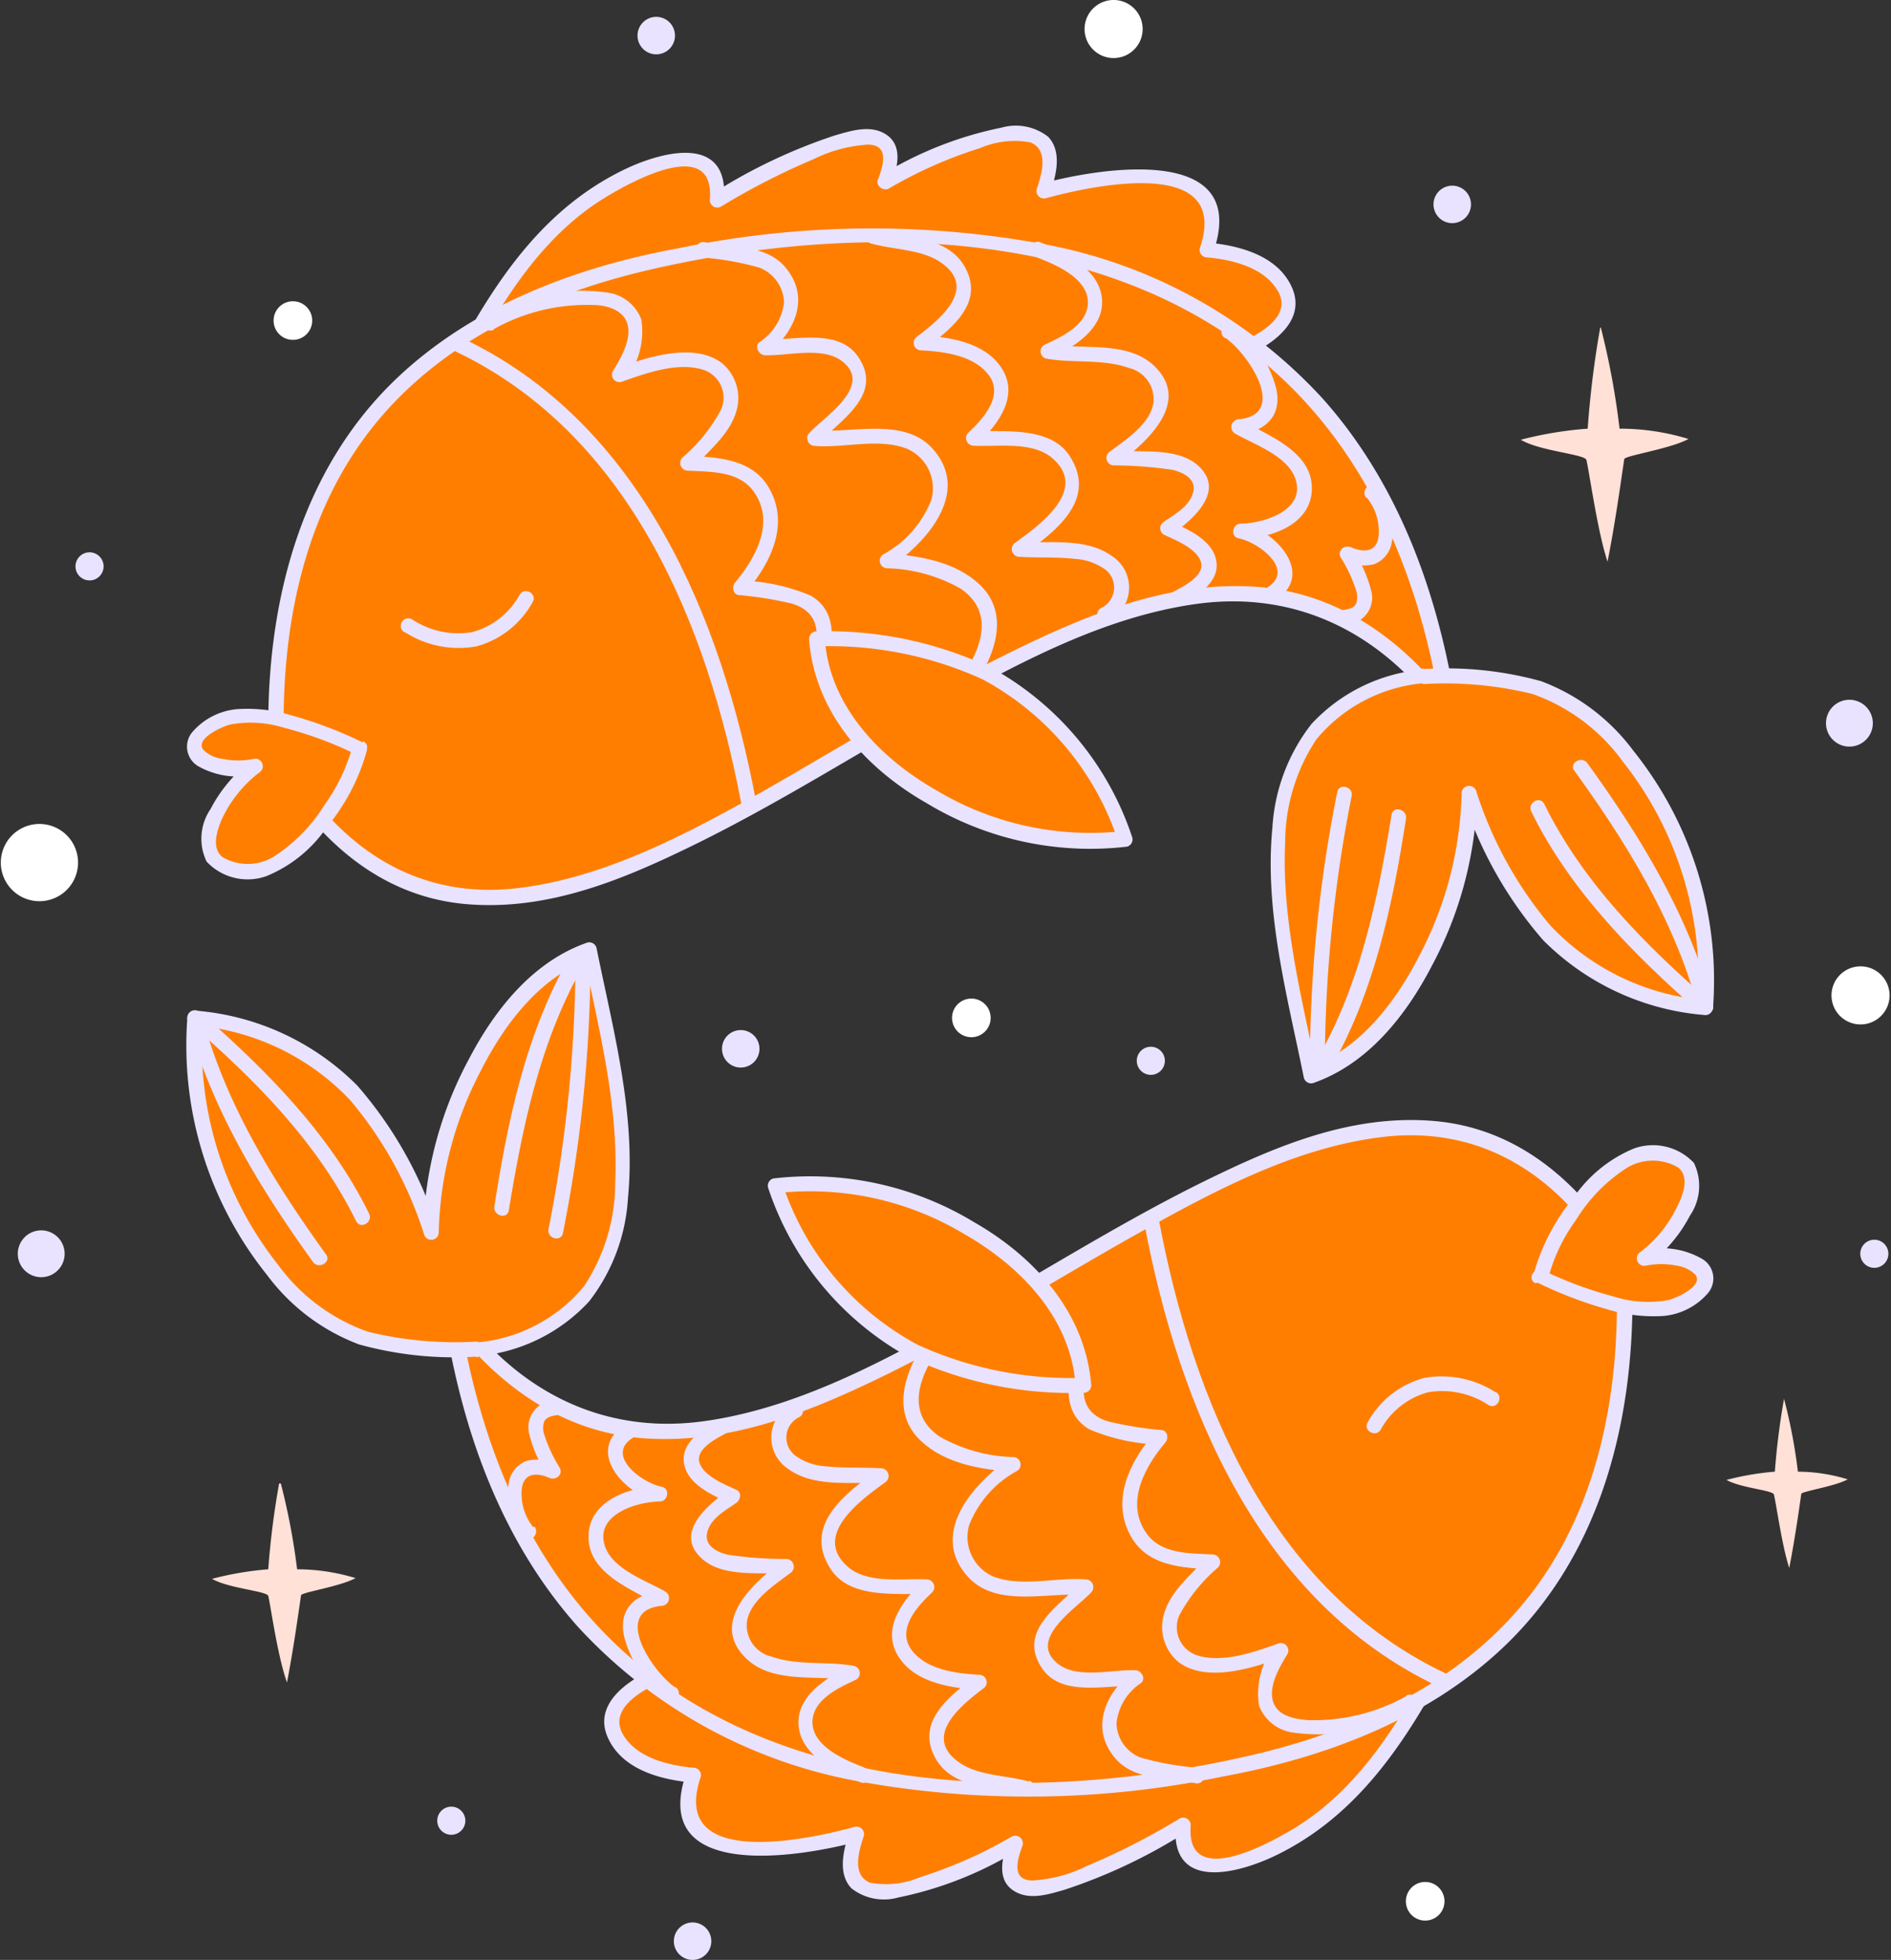 <svg xmlns="http://www.w3.org/2000/svg" viewBox="0 0 100.94 104.61"><rect x="0" y="0" width="100.94" height="104.61" fill="#333333" stroke="none"/><defs><style>.cls-1{fill:#ff7e00;}.cls-2{fill:#e9e3ff;}.cls-3{fill:#ffe1d7;}.cls-4{fill:#fff;}</style></defs><g id="OBJECTS"><path class="cls-1" d="M485.24,363.93c1.45-2.67,3.63-6.06,6.05-7.75,1.94-1.45,7.75-4.6,7.26-.24,1.21-.73,11.14-6.54,9-1,1.69-1,10.65-5.57,8.47.48,3.31-.91,10.65-2.17,8.71,3.15,3.88.24,6.54,3.39,1.94,5.33" transform="translate(-460.28 -345.26)"/><path class="cls-2" d="M485.59,364.13c1.75-3.2,3.81-6.39,7-8.33,1.47-.9,5.87-3.3,5.58.14a.4.4,0,0,0,.61.34,37.38,37.38,0,0,1,4.92-2.52,7.59,7.59,0,0,1,2.9-.78c1.15,0,.85,1.07.54,1.88-.12.34.31.62.59.46a23.63,23.63,0,0,1,4.88-2.16,4.64,4.64,0,0,1,2.67-.3c1,.4.61,1.69.34,2.49a.4.4,0,0,0,.49.49c2.56-.7,9.89-2.27,8.22,2.65a.4.4,0,0,0,.38.51c1.28.11,2.93.5,3.69,1.65,1,1.43-.86,2.44-2,2.93-.47.21-.06.9.4.69,1.4-.62,3.22-1.88,2.45-3.65s-2.93-2.28-4.59-2.42l.39.51c2-5.82-6.06-4.5-9.2-3.64l.49.49c.31-.92.65-2.2-.11-3a2.8,2.8,0,0,0-2.48-.49,19.77,19.77,0,0,0-6.47,2.56l.58.46c.31-.82.63-2-.22-2.61s-1.95-.23-2.77,0a28.92,28.92,0,0,0-6.55,3.11l.6.35c.3-3.61-3.42-2.59-5.5-1.54-4,2-6.47,5.53-8.55,9.32-.25.46.44.86.69.41Z" transform="translate(-460.28 -345.26)"/><path class="cls-1" d="M475,383.78c0-19.13,13.58-25.24,31-25.86,18-.62,29.12,8.29,31.65,25.44-16.76-23.58-47.17,27.31-62.06,3.11" transform="translate(-460.28 -345.26)"/><path class="cls-2" d="M475.42,383.78c0-5.94,1.39-12,5.44-16.54,3.61-4.05,8.72-6.31,13.92-7.54,11.24-2.64,25.38-2.5,34.19,6,4.86,4.7,7.28,11.19,8.27,17.76l.74-.31c-2.62-3.63-6.23-6.31-10.8-6.58s-8.81,1.48-12.73,3.39c-4.64,2.27-9,5-13.5,7.57-4,2.23-8.35,4.57-13,5.13-5.26.64-9.34-2-12.06-6.4-.27-.44-1,0-.69.4,2.27,3.64,5.55,6.49,10,6.86s8.51-1.39,12.26-3.23c4.61-2.27,8.95-5.06,13.44-7.55,4.12-2.29,8.54-4.6,13.28-5.25,5.44-.74,10,1.68,13.12,6.07a.41.41,0,0,0,.74-.31c-.92-6.07-3-12.06-7.16-16.72A26.84,26.84,0,0,0,516,358.29a50.84,50.84,0,0,0-19.55.23c-5.46,1-10.93,3.07-15,6.94-5,4.76-6.82,11.57-6.85,18.32a.4.4,0,0,0,.8,0Z" transform="translate(-460.28 -345.26)"/><path class="cls-1" d="M479.43,385.23c-3.14-1.5-6.05-2.18-7.5-1.46-2.91,1.46-.49,2.91,1.93,2.42-1.93,1.46-4.35,5.57-.24,5.57,2.42,0,5.33-4.36,5.81-6.53" transform="translate(-460.28 -345.26)"/><path class="cls-2" d="M479.63,384.88a21.93,21.93,0,0,0-3.69-1.41,8.22,8.22,0,0,0-3-.36,3.57,3.57,0,0,0-2.39,1.22,1.21,1.21,0,0,0,.3,1.82,4.29,4.29,0,0,0,3.16.43l-.31-.73a7.78,7.78,0,0,0-2.18,2.59,2.81,2.81,0,0,0-.21,2.81,3,3,0,0,0,3.2.77,7.22,7.22,0,0,0,3.23-2.63,10.91,10.91,0,0,0,2.12-4.06c.11-.5-.66-.71-.77-.21a9.69,9.69,0,0,1-1.48,3.09,8.85,8.85,0,0,1-2.65,2.73,2.67,2.67,0,0,1-2.8.07c-.6-.47-.31-1.38-.05-2a6.7,6.7,0,0,1,2-2.51.4.4,0,0,0-.31-.73,4.1,4.1,0,0,1-1.6,0,1.78,1.78,0,0,1-1.05-.47c-.51-.6,1-1.27,1.43-1.37a6,6,0,0,1,2.88.18,19.8,19.8,0,0,1,3.81,1.41c.46.22.87-.47.4-.69Z" transform="translate(-460.28 -345.26)"/><path class="cls-1" d="M484.76,363.68c9.92,4.6,13.87,15.74,15.49,24.45" transform="translate(-460.28 -345.26)"/><path class="cls-2" d="M484.56,364c9.34,4.43,13.49,14.61,15.3,24.21.1.5.87.29.77-.21-1.84-9.79-6.15-20.18-15.67-24.69-.46-.22-.87.47-.4.69Z" transform="translate(-460.28 -345.26)"/><path class="cls-1" d="M482.09,378.69c2.42,1.45,4.85,1,6.3-1.45" transform="translate(-460.28 -345.26)"/><path class="cls-2" d="M481.89,379a5.31,5.31,0,0,0,3.82.76,4.87,4.87,0,0,0,3-2.36c.27-.44-.42-.84-.69-.4a4.09,4.09,0,0,1-2.54,2,4.47,4.47,0,0,1-3.2-.68.4.4,0,0,0-.41.69Z" transform="translate(-460.28 -345.26)"/><path class="cls-2" d="M486.65,362.82a10.14,10.14,0,0,1,5.27-1.28c.63,0,1.47.19,1.78.83.41.85-.28,2-.7,2.69a.4.4,0,0,0,.46.58c1.29-.46,3-1.08,4.37-.64a1.57,1.57,0,0,1,.94,2.12,8.85,8.85,0,0,1-2.07,2.57.41.41,0,0,0,.28.69c1.21.07,2.75,0,3.54,1.13,1.16,1.63.08,3.55-1,4.84-.17.2-.14.62.18.67a19.59,19.59,0,0,1,2.86.46c1.27.39,1.49,1.33,1.21,2.56-.11.5.66.71.78.21.27-1.21.21-2.51-1-3.2a10.2,10.2,0,0,0-3.68-.8l.18.67c1.34-1.55,2.42-3.65,1.27-5.63-.9-1.55-2.74-1.62-4.34-1.71l.28.68c.84-.93,1.94-1.79,2.31-3a2.43,2.43,0,0,0-.78-2.64c-1.52-1.11-4-.28-5.55.28l.45.59a4.12,4.12,0,0,0,.82-3.19,2.25,2.25,0,0,0-1.78-1.42,10,10,0,0,0-6.48,1.28c-.45.24-.05.94.4.69Z" transform="translate(-460.28 -345.26)"/><path class="cls-2" d="M497.72,359a15.89,15.89,0,0,1,3.08.54,2.06,2.06,0,0,1,1.33,1.86,2.94,2.94,0,0,1-1.32,2.13c-.28.24,0,.67.28.69,1.21.05,3-.47,4.07.27,1.84,1.31-.87,3-1.68,3.88a.41.41,0,0,0,.28.69c1.59.13,3.4-.44,4.93.15a2.3,2.3,0,0,1,1.3,2.74,5.65,5.65,0,0,1-2.56,2.9.4.4,0,0,0,.2.74,8.43,8.43,0,0,1,3.93,1.09c1.46,1,1.32,2.46.57,3.88-.24.45.45.86.69.4.78-1.47,1.1-3.21-.23-4.48s-3.26-1.55-5-1.69l.2.75c1.94-1.32,4.35-4,2.28-6.32-1.53-1.73-4.37-.8-6.35-1l.28.68c1.17-1.25,3.48-2.59,2.07-4.62-1.06-1.53-3.47-.83-5-.9l.29.68c1.34-1.11,2.14-2.88.93-4.42-1-1.34-2.88-1.15-4.38-1.45-.5-.11-.71.66-.21.77Z" transform="translate(-460.28 -345.26)"/><path class="cls-2" d="M506.8,358.26c1.21.35,2.76.29,3.8,1.08,1.84,1.37-.2,3-1.36,3.88a.4.4,0,0,0,.21.74c1.16.06,2.7.25,3.51,1.2,1,1.13-.17,2.43-1,3.2a.41.41,0,0,0,.28.69c1.32.07,3.16-.26,4.23.68,1.94,1.69-.76,3.6-2,4.5a.41.41,0,0,0,.2.75c1,.06,2,0,3,.11a3.1,3.1,0,0,1,1.61.57,1.21,1.21,0,0,1-.24,2.06c-.44.27,0,1,.4.69a2,2,0,0,0,.18-3.48c-1.4-1-3.38-.65-5-.75l.2.74c1.64-1.18,4-2.86,2.65-5.17-1-1.79-3.54-1.41-5.27-1.5l.28.68c1.06-1,2.19-2.49,1.31-3.95s-2.86-1.74-4.37-1.82l.2.75c1.37-1.06,3.24-2.43,2.18-4.37-.91-1.69-3.21-1.59-4.82-2.05a.4.4,0,0,0-.21.77Z" transform="translate(-460.28 -345.26)"/><path class="cls-2" d="M515.63,359c1,.38,2.68,1.1,2.72,2.35s-1.45,1.91-2.33,2.32a.4.4,0,0,0,.1.73c1.45.26,3,0,4.42.5a1.71,1.71,0,0,1,1.3,1.92c-.21,1.1-1.48,1.92-2.31,2.54a.4.4,0,0,0,.2.74,21.94,21.94,0,0,1,3.15.24c.68.17,1.41.58,1,1.44-.26.59-1,1-1.47,1.33a.4.4,0,0,0,0,.69c.6.28,1.6.67,1.92,1.32.41.82-.87,1.43-1.44,1.74a.4.4,0,0,0,.4.69c.84-.45,2.09-1.18,1.92-2.32s-1.52-1.71-2.4-2.12v.69c1.11-.78,2.95-2.32,1.41-3.7-1.13-1-3.13-.66-4.52-.8l.21.75c1.52-1.14,4-3.29,2-5.24-1.44-1.4-3.83-.86-5.62-1.18l.1.73c1.22-.57,2.86-1.58,2.71-3.17s-2-2.45-3.29-3c-.48-.18-.69.59-.22.77Z" transform="translate(-460.28 -345.26)"/><path class="cls-2" d="M525.7,363.3c1.21.84,3.38,4.09.69,4.34a.41.41,0,0,0-.2.75c1.1.64,3.09,1.27,3.31,2.73s-1.82,2.07-3,2.09c-.43,0-.56.69-.11.78,1.1.22,3.09,1.73,1.48,2.66a.4.4,0,0,0,.4.69c2.28-1.32.18-3.75-1.66-4.12l-.11.79c1.53,0,3.69-.7,3.8-2.53.13-2.08-2.26-2.93-3.72-3.78l-.2.74c1.45-.13,2.39-1,2-2.53a6,6,0,0,0-2.31-3.3c-.43-.29-.83.4-.41.69Z" transform="translate(-460.28 -345.26)"/><path class="cls-2" d="M533.25,371.83a2.85,2.85,0,0,1,.61,2.12c-.14.79-.8.81-1.46.52-.35-.15-.76.17-.55.55a7.62,7.62,0,0,1,.82,1.76,1.12,1.12,0,0,1,0,.7c-.13.25-.46.31-.71.34a.41.41,0,0,0-.28.49.41.41,0,0,0,.49.28,1.43,1.43,0,0,0,1.33-1.69,6.86,6.86,0,0,0-1-2.28l-.54.54a2.29,2.29,0,0,0,1.68.21,1.5,1.5,0,0,0,.91-1.05,3.53,3.53,0,0,0-.78-3.05c-.32-.4-.88.17-.56.56Z" transform="translate(-460.28 -345.26)"/><path class="cls-1" d="M503.87,379.42c.49,7.26,10.41,11.62,16.46,10.65-3.38-9.25-10.65-10.65-16.46-10.65" transform="translate(-460.28 -345.26)"/><path class="cls-2" d="M503.47,379.42c.31,3.85,3,6.84,6.26,8.7a16.87,16.87,0,0,0,10.71,2.33.4.4,0,0,0,.28-.49,16.08,16.08,0,0,0-7.42-9,20.41,20.41,0,0,0-9.43-2,.4.4,0,0,0,0,.8,19.69,19.69,0,0,1,8.86,1.76,15.19,15.19,0,0,1,7.22,8.59l.28-.49a16,16,0,0,1-9.92-2.15c-3-1.7-5.75-4.48-6-8.11,0-.51-.84-.52-.8,0Z" transform="translate(-460.28 -345.26)"/><path class="cls-1" d="M536.31,381.35c-11.13,1.46-7.5,14-6,21.3,5.09-1.69,8.47-9.68,8.47-15,1.94,5.32,4.85,10.58,12.59,11.37A19.31,19.31,0,0,0,546,384.26c-2.91-2.91-5.81-2.91-9.69-2.91" transform="translate(-460.28 -345.26)"/><path class="cls-2" d="M536.21,381a9.17,9.17,0,0,0-5.93,2.91,9.94,9.94,0,0,0-2.08,5.52c-.44,4.49.8,9,1.68,13.36a.4.4,0,0,0,.49.28c2.89-1,4.93-3.56,6.31-6.2a20.43,20.43,0,0,0,2.45-9.19l-.78.1a21.72,21.72,0,0,0,4.3,7.66,13.71,13.71,0,0,0,8.67,4c.23,0,.38-.2.4-.4a19.59,19.59,0,0,0-4.26-13.72,10.9,10.9,0,0,0-4.91-3.7,19,19,0,0,0-6.24-.65.4.4,0,0,0,0,.8,19.6,19.6,0,0,1,5.77.53,10.09,10.09,0,0,1,4.81,3.59,18.74,18.74,0,0,1,4,13.15l.4-.4a12.81,12.81,0,0,1-8.27-4,21,21,0,0,1-3.93-7.12.4.4,0,0,0-.79.11,19.57,19.57,0,0,1-2.2,8.53c-1.29,2.54-3.2,5.11-6,6.09l.49.28c-.82-4-1.9-8.14-1.71-12.3a10,10,0,0,1,1.67-5.51,8.36,8.36,0,0,1,5.81-3c.51-.07.29-.84-.21-.77Z" transform="translate(-460.28 -345.26)"/><path class="cls-2" d="M531,402.05a73.86,73.86,0,0,1,1.43-14.3c.1-.5-.67-.71-.77-.21a74.47,74.47,0,0,0-1.46,14.51.4.4,0,0,0,.8,0Z" transform="translate(-460.28 -345.26)"/><path class="cls-2" d="M531.33,402.25c2.32-4.08,3.29-8.71,4-13.29.08-.5-.69-.72-.77-.21-.74,4.51-1.67,9.08-4,13.1a.4.4,0,0,0,.69.4Z" transform="translate(-460.28 -345.26)"/><path class="cls-2" d="M551.71,398.92c-1.25-4.73-3.86-9-6.7-12.93-.3-.41-1,0-.69.41,2.8,3.87,5.39,8.07,6.62,12.73a.4.4,0,0,0,.77-.21Z" transform="translate(-460.28 -345.26)"/><path class="cls-2" d="M551.6,398.74c-3.47-3-6.84-6.39-8.89-10.57-.23-.46-.92-.06-.69.41,2.08,4.23,5.49,7.66,9,10.73.39.33,1-.23.56-.57Z" transform="translate(-460.28 -345.26)"/><path class="cls-1" d="M536.76,434.68c-1.45,2.67-3.63,6.06-6,7.75-1.94,1.45-7.75,4.6-7.26.24-1.21.73-11.14,6.54-9,1-1.69,1-10.65,5.57-8.47-.48-3.3.91-10.65,2.17-8.71-3.15-3.88-.24-6.54-3.39-1.94-5.33" transform="translate(-460.28 -345.26)"/><path class="cls-2" d="M536.42,434.48c-1.77,3.2-3.82,6.38-7,8.33-1.47.9-5.86,3.3-5.58-.14a.4.4,0,0,0-.6-.34,37.5,37.5,0,0,1-4.93,2.52,7.54,7.54,0,0,1-2.9.78c-1.15,0-.85-1.07-.54-1.88a.41.41,0,0,0-.59-.46,23.63,23.63,0,0,1-4.88,2.16,4.64,4.64,0,0,1-2.67.3c-1-.4-.61-1.69-.34-2.49a.4.4,0,0,0-.49-.49c-2.56.7-9.89,2.27-8.22-2.65a.4.4,0,0,0-.38-.51c-1.28-.11-2.93-.5-3.69-1.65-.95-1.43.86-2.44,1.95-2.93.47-.21.06-.9-.4-.69-1.4.63-3.22,1.88-2.44,3.65s2.92,2.28,4.58,2.42l-.39-.51c-2,5.82,6.06,4.5,9.2,3.64l-.49-.49c-.31.92-.65,2.2.11,3a2.81,2.81,0,0,0,2.49.49,19.61,19.61,0,0,0,6.46-2.57l-.58-.45c-.31.82-.63,2,.22,2.61s1.95.23,2.77,0a28.92,28.92,0,0,0,6.55-3.11l-.6-.35c-.3,3.61,3.42,2.59,5.51,1.54,4-2,6.46-5.53,8.55-9.32.24-.46-.45-.86-.69-.41Z" transform="translate(-460.28 -345.26)"/><path class="cls-1" d="M547,414.83c0,19.13-13.59,25.24-31,25.86-18,.62-29.12-8.29-31.65-25.45,16.76,23.59,47.17-27.3,62.07-3.1" transform="translate(-460.28 -345.26)"/><path class="cls-2" d="M546.59,414.83c0,5.94-1.4,12-5.45,16.54-3.61,4.05-8.71,6.31-13.92,7.54-11.24,2.64-25.38,2.5-34.19-6-4.86-4.7-7.28-11.19-8.27-17.76l-.73.31c2.61,3.63,6.22,6.31,10.8,6.58s8.81-1.48,12.72-3.39c4.64-2.27,9-5.05,13.5-7.57,4-2.23,8.35-4.57,13-5.13,5.26-.64,9.34,2,12.06,6.4.27.44,1,0,.69-.4-2.26-3.64-5.55-6.49-10-6.86s-8.51,1.39-12.26,3.23c-4.61,2.27-8.95,5.06-13.44,7.55-4.12,2.29-8.54,4.6-13.28,5.25-5.44.74-10-1.68-13.12-6.07a.4.4,0,0,0-.73.31c.91,6.07,3,12.06,7.15,16.72A26.84,26.84,0,0,0,506,440.32a50.89,50.89,0,0,0,19.56-.24c5.45-1,10.92-3.05,15-6.93,5-4.76,6.82-11.57,6.86-18.32a.4.4,0,0,0-.8,0Z" transform="translate(-460.28 -345.26)"/><path class="cls-1" d="M542.57,413.38c3.15,1.5,6,2.18,7.5,1.46,2.91-1.46.49-2.91-1.93-2.42,1.93-1.46,4.35-5.57.24-5.57-2.42,0-5.33,4.36-5.81,6.53" transform="translate(-460.28 -345.26)"/><path class="cls-2" d="M542.37,413.73a21.93,21.93,0,0,0,3.69,1.41,8.46,8.46,0,0,0,3,.36,3.55,3.55,0,0,0,2.39-1.22,1.21,1.21,0,0,0-.3-1.82A4.29,4.29,0,0,0,548,412l.31.73a7.78,7.78,0,0,0,2.18-2.59,2.81,2.81,0,0,0,.21-2.81,3,3,0,0,0-3.2-.77,7.27,7.27,0,0,0-3.23,2.63,11.05,11.05,0,0,0-2.12,4.06c-.11.5.66.71.78.21a9.28,9.28,0,0,1,1.48-3.09,8.71,8.71,0,0,1,2.64-2.73,2.67,2.67,0,0,1,2.8-.07c.6.47.31,1.38,0,2a6.7,6.7,0,0,1-2,2.51.4.4,0,0,0,.31.73,4.1,4.1,0,0,1,1.6,0,1.78,1.78,0,0,1,1,.47c.51.6-1,1.27-1.43,1.37a6,6,0,0,1-2.88-.18,20.76,20.76,0,0,1-3.81-1.41c-.46-.22-.87.47-.4.69Z" transform="translate(-460.28 -345.26)"/><path class="cls-1" d="M537.25,434.93c-9.93-4.6-13.88-15.74-15.5-24.45" transform="translate(-460.28 -345.26)"/><path class="cls-2" d="M537.45,434.58c-9.35-4.43-13.5-14.61-15.31-24.21-.1-.5-.87-.29-.77.22,1.84,9.79,6.15,20.17,15.67,24.68.47.22.87-.47.41-.69Z" transform="translate(-460.28 -345.26)"/><path class="cls-1" d="M539.91,419.92c-2.42-1.45-4.84-1-6.3,1.45" transform="translate(-460.28 -345.26)"/><path class="cls-2" d="M540.11,419.57a5.31,5.31,0,0,0-3.82-.76,4.87,4.87,0,0,0-3,2.36c-.27.44.42.84.69.4a4.09,4.09,0,0,1,2.54-2,4.5,4.5,0,0,1,3.21.68c.44.27.84-.42.4-.69Z" transform="translate(-460.28 -345.26)"/><path class="cls-2" d="M535.35,435.79a10.14,10.14,0,0,1-5.27,1.28c-.63-.05-1.47-.19-1.78-.83-.41-.85.28-2,.7-2.69a.4.4,0,0,0-.45-.58c-1.3.46-3,1.08-4.38.64a1.58,1.58,0,0,1-.94-2.13,8.94,8.94,0,0,1,2.07-2.56.41.41,0,0,0-.28-.69c-1.21-.07-2.75,0-3.54-1.13-1.16-1.63-.08-3.55,1-4.84.18-.2.15-.62-.18-.67a19.59,19.59,0,0,1-2.86-.46c-1.27-.39-1.49-1.33-1.21-2.56.11-.5-.66-.71-.78-.21-.27,1.21-.21,2.51,1,3.2a10.25,10.25,0,0,0,3.68.8l-.18-.67c-1.34,1.55-2.43,3.65-1.27,5.63.91,1.55,2.74,1.62,4.34,1.71l-.28-.68c-.84.93-1.94,1.79-2.31,3a2.44,2.44,0,0,0,.78,2.64c1.52,1.11,4,.28,5.55-.28l-.45-.59a4.12,4.12,0,0,0-.82,3.19,2.27,2.27,0,0,0,1.78,1.42,10,10,0,0,0,6.48-1.28c.45-.24,0-.93-.4-.69Z" transform="translate(-460.28 -345.26)"/><path class="cls-2" d="M524.28,439.62a15.89,15.89,0,0,1-3.08-.54,2,2,0,0,1-1.32-1.86,2.93,2.93,0,0,1,1.31-2.13c.28-.24,0-.67-.28-.68-1.21-.06-3,.46-4.07-.28-1.83-1.31.87-3,1.69-3.88a.41.41,0,0,0-.29-.69c-1.59-.13-3.4.43-4.93-.15a2.3,2.3,0,0,1-1.3-2.74,5.65,5.65,0,0,1,2.56-2.9.4.4,0,0,0-.2-.74,8.43,8.43,0,0,1-3.93-1.09c-1.46-1-1.32-2.46-.56-3.88.24-.45-.45-.86-.7-.4-.78,1.47-1.1,3.21.23,4.48s3.26,1.55,5,1.69l-.2-.75c-1.94,1.32-4.35,4-2.28,6.32,1.54,1.73,4.37.8,6.35,1l-.28-.68c-1.17,1.25-3.48,2.59-2.07,4.62,1.06,1.52,3.47.83,5,.91l-.29-.69c-1.34,1.11-2.13,2.88-.93,4.42,1,1.34,2.88,1.15,4.38,1.46.5.1.71-.67.21-.78Z" transform="translate(-460.28 -345.26)"/><path class="cls-2" d="M515.2,440.35c-1.21-.35-2.76-.29-3.8-1.08-1.84-1.37.2-3,1.36-3.88a.4.4,0,0,0-.2-.74c-1.17-.06-2.71-.25-3.52-1.2-1-1.13.17-2.43,1-3.2a.41.41,0,0,0-.28-.69c-1.31-.07-3.16.26-4.23-.68-1.93-1.69.76-3.6,2-4.5a.41.41,0,0,0-.2-.75c-1-.06-2,0-3-.11a3,3,0,0,1-1.6-.57,1.21,1.21,0,0,1,.23-2.06c.44-.27,0-1-.4-.69a2,2,0,0,0-.18,3.48c1.4,1,3.38.65,5,.75l-.2-.74c-1.64,1.18-4,2.87-2.65,5.17,1,1.79,3.54,1.41,5.27,1.5l-.28-.68c-1.06,1-2.19,2.49-1.31,3.95s2.86,1.74,4.38,1.82l-.21-.75c-1.37,1.06-3.24,2.43-2.18,4.38.91,1.68,3.21,1.58,4.82,2a.4.4,0,0,0,.21-.77Z" transform="translate(-460.28 -345.26)"/><path class="cls-2" d="M506.37,439.58c-1-.38-2.68-1.1-2.72-2.35s1.45-1.91,2.33-2.32a.4.4,0,0,0-.1-.73c-1.45-.27-3,0-4.42-.5a1.71,1.71,0,0,1-1.3-1.92c.21-1.1,1.48-1.92,2.31-2.54a.41.41,0,0,0-.2-.75,20.68,20.68,0,0,1-3.15-.23c-.68-.17-1.4-.58-1-1.44.26-.59,1-1,1.47-1.33.22-.16.3-.56,0-.69-.6-.28-1.6-.67-1.92-1.32-.41-.82.87-1.43,1.44-1.74a.4.4,0,0,0-.4-.69c-.84.45-2.09,1.18-1.92,2.32s1.52,1.71,2.4,2.12v-.69c-1.11.78-3,2.32-1.41,3.7,1.14,1,3.13.67,4.52.79l-.2-.74c-1.53,1.14-4,3.29-2,5.24,1.44,1.4,3.83.86,5.62,1.18l-.09-.73c-1.23.57-2.87,1.58-2.72,3.17s2,2.45,3.3,3c.48.19.68-.59.21-.77Z" transform="translate(-460.28 -345.26)"/><path class="cls-2" d="M496.3,435.31c-1.21-.84-3.38-4.09-.69-4.34a.41.41,0,0,0,.2-.75c-1.1-.64-3.09-1.27-3.31-2.73s1.82-2.07,3-2.09c.44,0,.56-.69.11-.78-1.1-.22-3.09-1.73-1.48-2.66a.4.4,0,0,0-.4-.69c-2.28,1.32-.18,3.75,1.66,4.12l.11-.79c-1.53,0-3.69.7-3.8,2.53-.13,2.08,2.26,2.93,3.72,3.78l.2-.74c-1.45.14-2.39,1-2,2.53a6,6,0,0,0,2.31,3.3c.43.29.83-.4.41-.69Z" transform="translate(-460.28 -345.26)"/><path class="cls-2" d="M488.75,426.78a2.85,2.85,0,0,1-.61-2.12c.14-.79.8-.81,1.46-.52.35.15.76-.17.55-.55a8.06,8.06,0,0,1-.82-1.76,1.12,1.12,0,0,1,0-.7c.13-.25.46-.31.71-.34a.41.41,0,0,0,.28-.49.41.41,0,0,0-.49-.28,1.42,1.42,0,0,0-1.32,1.69,6.64,6.64,0,0,0,1,2.28l.54-.54a2.29,2.29,0,0,0-1.68-.21,1.5,1.5,0,0,0-.91,1.05,3.53,3.53,0,0,0,.78,3c.32.4.89-.17.56-.56Z" transform="translate(-460.28 -345.26)"/><path class="cls-1" d="M518.13,419.19c-.49-7.26-10.41-11.62-16.46-10.65,3.39,9.25,10.65,10.65,16.46,10.65" transform="translate(-460.28 -345.26)"/><path class="cls-2" d="M518.53,419.19c-.31-3.85-3-6.84-6.26-8.7a16.87,16.87,0,0,0-10.71-2.33.4.4,0,0,0-.28.49,16.08,16.08,0,0,0,7.42,9,20.41,20.41,0,0,0,9.43,1.95.4.4,0,0,0,0-.8,19.69,19.69,0,0,1-8.86-1.76,15.16,15.16,0,0,1-7.22-8.59l-.28.49a16,16,0,0,1,9.92,2.15c3,1.7,5.75,4.48,6,8.11,0,.51.84.52.8,0Z" transform="translate(-460.28 -345.26)"/><path class="cls-1" d="M485.69,417.26c11.13-1.46,7.5-14,6.05-21.3-5.08,1.69-8.47,9.68-8.47,15-1.94-5.32-4.84-10.58-12.59-11.37A19.31,19.31,0,0,0,476,414.35c2.91,2.91,5.81,2.91,9.69,2.91" transform="translate(-460.28 -345.26)"/><path class="cls-2" d="M485.79,417.64a9.17,9.17,0,0,0,5.93-2.91,9.94,9.94,0,0,0,2.08-5.52c.44-4.49-.8-9-1.68-13.36a.4.4,0,0,0-.49-.28c-2.89,1-4.93,3.56-6.31,6.2a20.43,20.43,0,0,0-2.45,9.19l.78-.1a21.56,21.56,0,0,0-4.3-7.66,13.71,13.71,0,0,0-8.67-4c-.23,0-.38.2-.4.4a19.59,19.59,0,0,0,4.26,13.72,10.9,10.9,0,0,0,4.91,3.7,19,19,0,0,0,6.24.65.4.4,0,0,0,0-.8,19.6,19.6,0,0,1-5.77-.53,10.09,10.09,0,0,1-4.81-3.59,18.84,18.84,0,0,1-4-13.15l-.4.4a12.86,12.86,0,0,1,8.28,4,21,21,0,0,1,3.92,7.12.4.4,0,0,0,.79-.11,19.45,19.45,0,0,1,2.21-8.53c1.28-2.54,3.19-5.11,6-6.09l-.5-.28c.82,4,1.9,8.14,1.71,12.3a10,10,0,0,1-1.67,5.51,8.36,8.36,0,0,1-5.81,3c-.51.07-.29.84.21.77Z" transform="translate(-460.28 -345.26)"/><path class="cls-2" d="M491,396.56a74.66,74.66,0,0,1-1.44,14.3c-.1.5.67.72.77.21a75.26,75.26,0,0,0,1.47-14.51.4.4,0,0,0-.8,0Z" transform="translate(-460.28 -345.26)"/><path class="cls-2" d="M490.67,396.36c-2.32,4.08-3.29,8.71-4,13.29-.08.5.69.72.77.21.74-4.51,1.68-9.08,4-13.1a.4.4,0,0,0-.69-.4Z" transform="translate(-460.28 -345.26)"/><path class="cls-2" d="M470.29,399.69c1.25,4.73,3.87,9,6.7,12.93.3.41,1,0,.69-.41-2.79-3.87-5.39-8.07-6.61-12.73a.4.4,0,0,0-.78.21Z" transform="translate(-460.28 -345.26)"/><path class="cls-2" d="M470.4,399.87c3.48,3,6.84,6.39,8.89,10.57.23.46.92.06.69-.41-2.08-4.23-5.49-7.66-9-10.73-.38-.33-.95.23-.56.57Z" transform="translate(-460.28 -345.26)"/><path class="cls-3" d="M545.7,362.74a51,51,0,0,0-.67,5.4,20,20,0,0,0-3.57.59c1,.61,3.42.77,3.5,1.08.16.65.59,3.82,1.13,5.43.39-2,.63-3.69.89-5.47,0-.19,2.44-.54,3.43-1.08a12.49,12.49,0,0,0-3.68-.55,41.31,41.31,0,0,0-1-5.4" transform="translate(-460.28 -345.26)"/><path class="cls-3" d="M475.18,424.44a43.41,43.41,0,0,0-.58,4.58,17,17,0,0,0-3,.51c.87.51,2.91.65,3,.91.13.55.5,3.24,1,4.62.33-1.73.53-3.14.75-4.65,0-.16,2.07-.46,2.91-.92a10.8,10.8,0,0,0-3.12-.47,35.7,35.7,0,0,0-.87-4.58" transform="translate(-460.28 -345.26)"/><path class="cls-3" d="M555.51,419.92a39,39,0,0,0-.49,3.89,14.74,14.74,0,0,0-2.58.44c.74.43,2.48.55,2.53.78.12.46.43,2.75.82,3.92.28-1.47.46-2.67.64-3.95,0-.14,1.76-.39,2.48-.78a9.18,9.18,0,0,0-2.66-.41,28.47,28.47,0,0,0-.74-3.89" transform="translate(-460.28 -345.26)"/><path class="cls-4" d="M559.65,396.84a1.55,1.55,0,1,0,.11,3.09,1.55,1.55,0,0,0-.11-3.09" transform="translate(-460.28 -345.26)"/><path class="cls-4" d="M462.31,389.24a2.06,2.06,0,1,0,.15,4.12,2.06,2.06,0,0,0-.15-4.12" transform="translate(-460.28 -345.26)"/><path class="cls-4" d="M519.78,345.26a1.55,1.55,0,1,0,.11,3.09,1.55,1.55,0,0,0-.11-3.09" transform="translate(-460.28 -345.26)"/><path class="cls-4" d="M536.32,445.71a1,1,0,1,0,.07,2.06,1,1,0,0,0-.07-2.06" transform="translate(-460.28 -345.26)"/><path class="cls-4" d="M512.09,398.56a1,1,0,1,0,.08,2.06,1,1,0,0,0-.08-2.06" transform="translate(-460.28 -345.26)"/><path class="cls-4" d="M475.88,361.34a1,1,0,1,0,.07,2.06,1,1,0,0,0-.07-2.06" transform="translate(-460.28 -345.26)"/><path class="cls-2" d="M462.48,413.43a1.25,1.25,0,0,0,0-2.5,1.25,1.25,0,0,0,0,2.5Z" transform="translate(-460.28 -345.26)"/><path class="cls-2" d="M559,385.11a1.25,1.25,0,0,0,0-2.5,1.25,1.25,0,0,0,0,2.5Z" transform="translate(-460.28 -345.26)"/><path class="cls-2" d="M495.31,348.16a1,1,0,0,0,0-2,1,1,0,0,0,0,2Z" transform="translate(-460.28 -345.26)"/><path class="cls-2" d="M497.25,449.87a1,1,0,0,0,0-2,1,1,0,0,0,0,2Z" transform="translate(-460.28 -345.26)"/><path class="cls-2" d="M499.82,402.24a1,1,0,0,0,0-2,1,1,0,0,0,0,2Z" transform="translate(-460.28 -345.26)"/><path class="cls-2" d="M537.8,357.17a1,1,0,0,0,0-2,1,1,0,0,0,0,2Z" transform="translate(-460.28 -345.26)"/><path class="cls-2" d="M465.06,376.24a.75.75,0,0,0,0-1.5.75.75,0,0,0,0,1.5Z" transform="translate(-460.28 -345.26)"/><path class="cls-2" d="M560.33,412.93a.75.75,0,0,0,0-1.5.75.75,0,0,0,0,1.5Z" transform="translate(-460.28 -345.26)"/><path class="cls-2" d="M484.37,443.19a.75.75,0,0,0,0-1.5.75.75,0,0,0,0,1.5Z" transform="translate(-460.28 -345.26)"/><path class="cls-2" d="M521.71,402.63a.75.75,0,0,0,0-1.5.75.75,0,0,0,0,1.5Z" transform="translate(-460.28 -345.26)"/></g></svg>